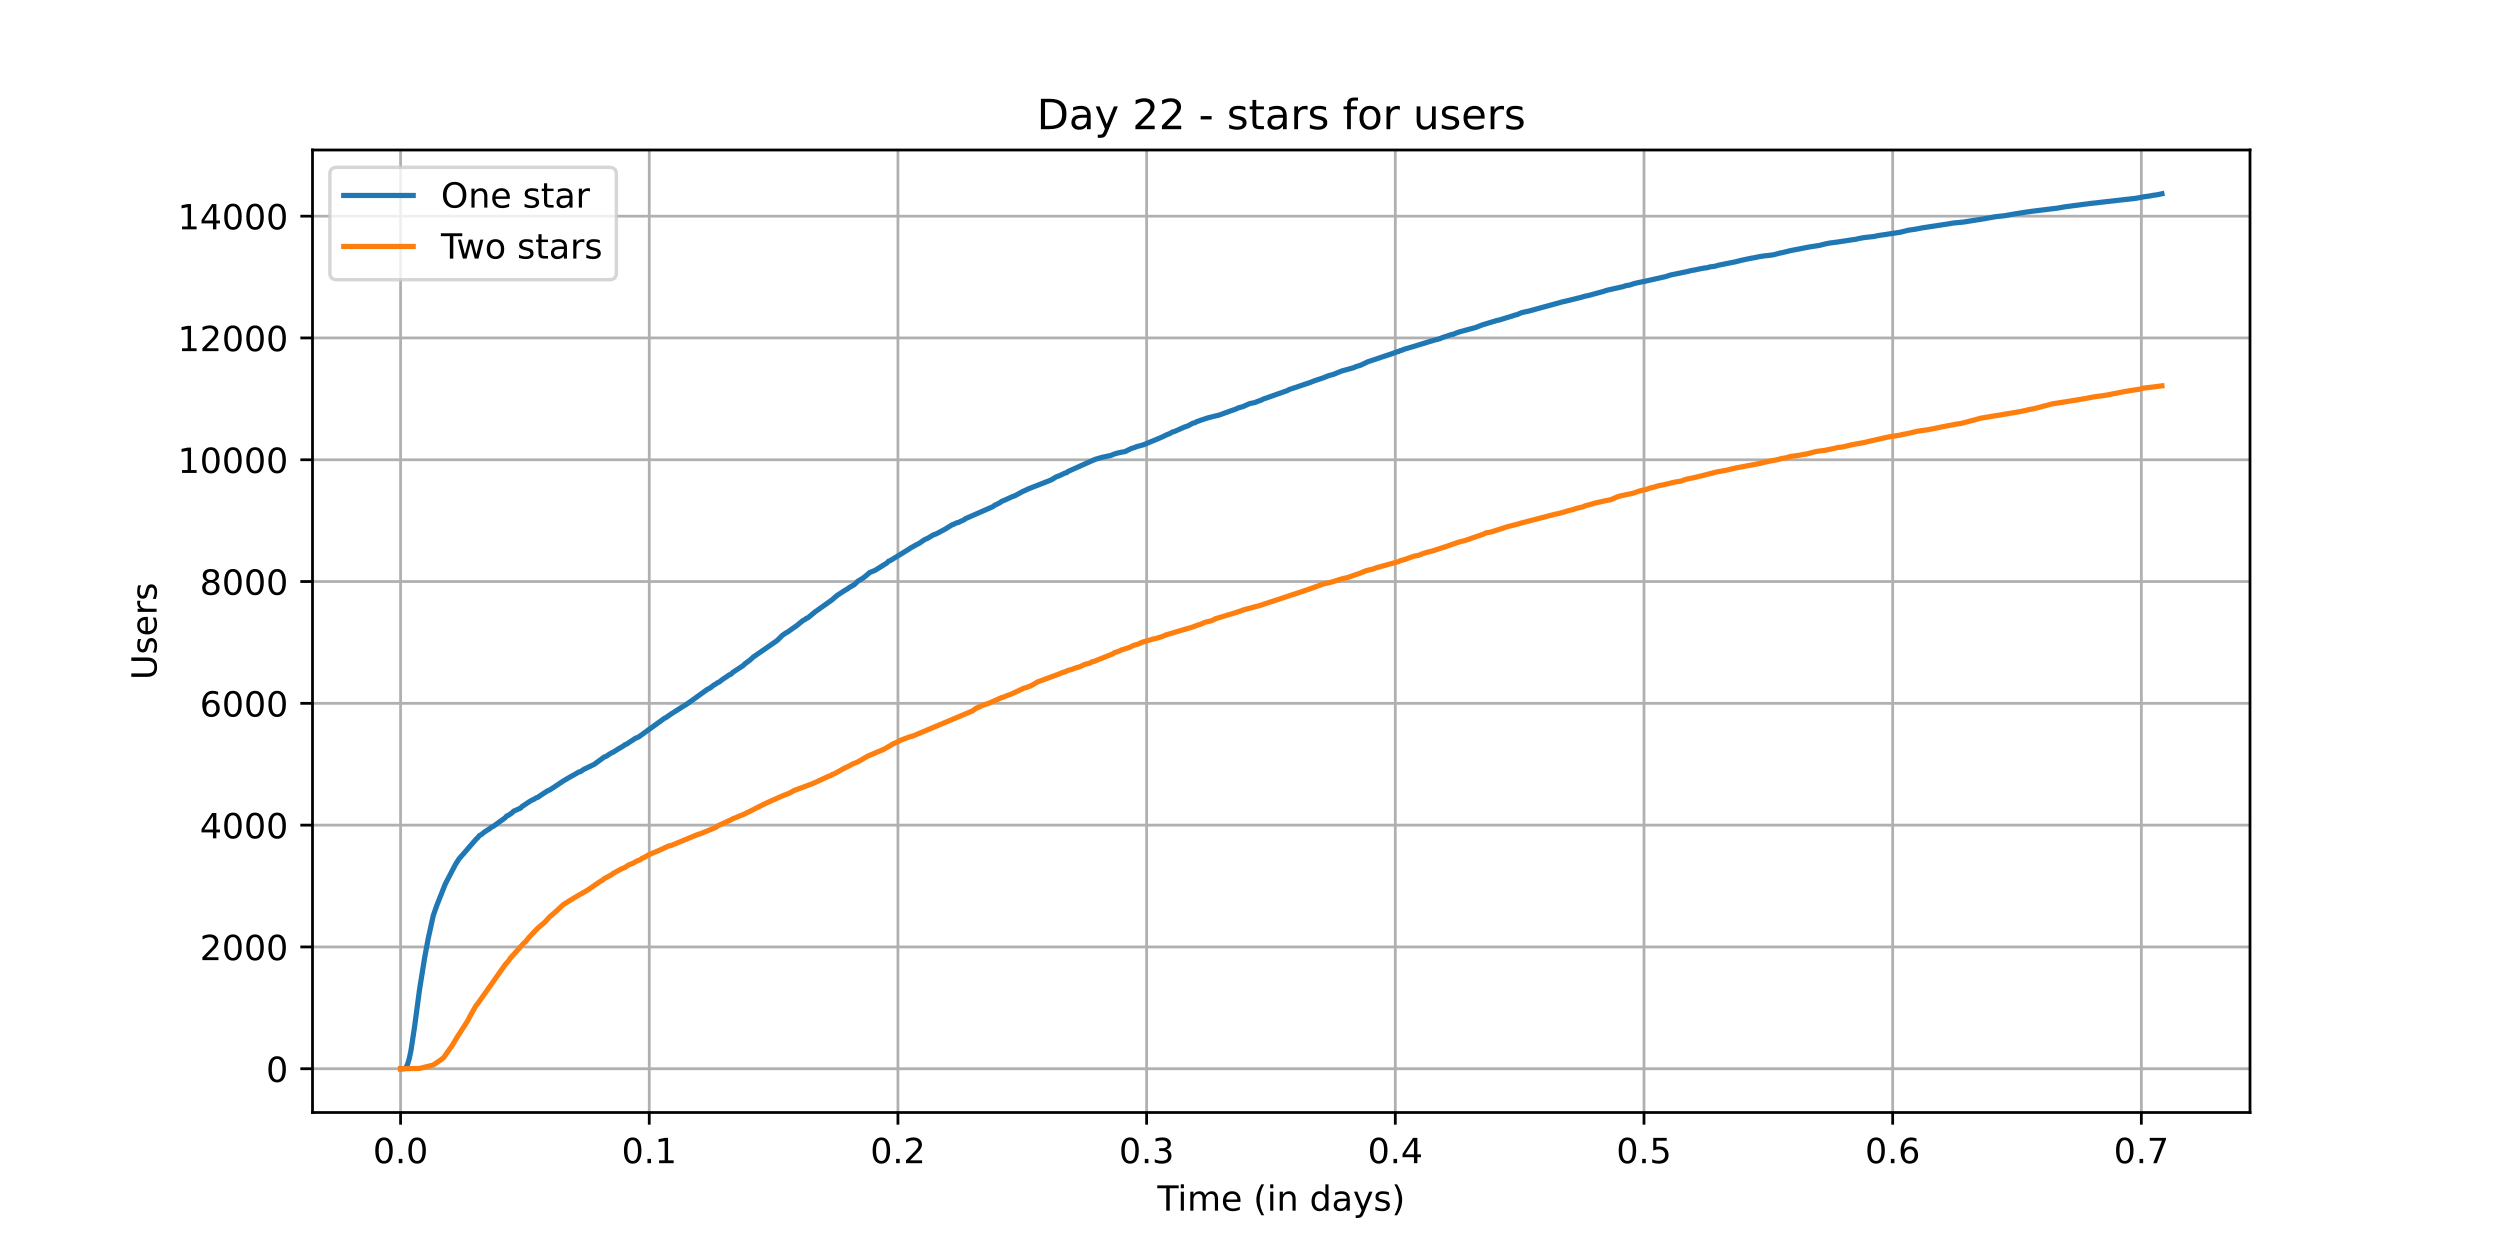 <?xml version="1.0" encoding="utf-8" standalone="no"?>
<!DOCTYPE svg PUBLIC "-//W3C//DTD SVG 1.1//EN"
  "http://www.w3.org/Graphics/SVG/1.1/DTD/svg11.dtd">
<!-- Created with matplotlib (https://matplotlib.org/) -->
<svg height="360pt" version="1.1" viewBox="0 0 720 360" width="720pt" xmlns="http://www.w3.org/2000/svg" xmlns:xlink="http://www.w3.org/1999/xlink">
 <defs>
  <style type="text/css">*{stroke-linecap:butt;stroke-linejoin:round;}</style>
 </defs>
 <g id="figure_1">
  <g id="patch_1">
   <path d="M 0 360 
L 720 360 
L 720 0 
L 0 0 
z
" style="fill:#ffffff;"/>
  </g>
  <g id="axes_1">
   <g id="patch_2">
    <path d="M 90 320.4 
L 648 320.4 
L 648 43.2 
L 90 43.2 
z
" style="fill:#ffffff;"/>
   </g>
   <g id="matplotlib.axis_1">
    <g id="xtick_1">
     <g id="line2d_1">
      <path clip-path="url(#p085ab1be63)" d="M 115.364 320.4 
L 115.364 43.2 
" style="fill:none;stroke:#b0b0b0;stroke-linecap:square;stroke-width:0.8;"/>
     </g>
     <g id="line2d_2">
      <defs>
       <path d="M 0 0 
L 0 3.5 
" id="m640d6ec152" style="stroke:#000000;stroke-width:0.8;"/>
      </defs>
      <g>
       <use style="stroke:#000000;stroke-width:0.8;" x="115.364" xlink:href="#m640d6ec152" y="320.4"/>
      </g>
     </g>
     <g id="text_1">
      <!-- 0.0 -->
      <g transform="translate(107.412 334.998)scale(0.1 -0.1)">
       <defs>
        <path d="M 31.781 66.406 
Q 24.172 66.406 20.328 58.906 
Q 16.5 51.422 16.5 36.375 
Q 16.5 21.391 20.328 13.891 
Q 24.172 6.391 31.781 6.391 
Q 39.453 6.391 43.281 13.891 
Q 47.125 21.391 47.125 36.375 
Q 47.125 51.422 43.281 58.906 
Q 39.453 66.406 31.781 66.406 
z
M 31.781 74.219 
Q 44.047 74.219 50.516 64.516 
Q 56.984 54.828 56.984 36.375 
Q 56.984 17.969 50.516 8.266 
Q 44.047 -1.422 31.781 -1.422 
Q 19.531 -1.422 13.062 8.266 
Q 6.594 17.969 6.594 36.375 
Q 6.594 54.828 13.062 64.516 
Q 19.531 74.219 31.781 74.219 
z
" id="DejaVuSans-48"/>
        <path d="M 10.688 12.406 
L 21 12.406 
L 21 0 
L 10.688 0 
z
" id="DejaVuSans-46"/>
       </defs>
       <use xlink:href="#DejaVuSans-48"/>
       <use x="63.623" xlink:href="#DejaVuSans-46"/>
       <use x="95.41" xlink:href="#DejaVuSans-48"/>
      </g>
     </g>
    </g>
    <g id="xtick_2">
     <g id="line2d_3">
      <path clip-path="url(#p085ab1be63)" d="M 186.984 320.4 
L 186.984 43.2 
" style="fill:none;stroke:#b0b0b0;stroke-linecap:square;stroke-width:0.8;"/>
     </g>
     <g id="line2d_4">
      <g>
       <use style="stroke:#000000;stroke-width:0.8;" x="186.984" xlink:href="#m640d6ec152" y="320.4"/>
      </g>
     </g>
     <g id="text_2">
      <!-- 0.1 -->
      <g transform="translate(179.033 334.998)scale(0.1 -0.1)">
       <defs>
        <path d="M 12.406 8.297 
L 28.516 8.297 
L 28.516 63.922 
L 10.984 60.406 
L 10.984 69.391 
L 28.422 72.906 
L 38.281 72.906 
L 38.281 8.297 
L 54.391 8.297 
L 54.391 0 
L 12.406 0 
z
" id="DejaVuSans-49"/>
       </defs>
       <use xlink:href="#DejaVuSans-48"/>
       <use x="63.623" xlink:href="#DejaVuSans-46"/>
       <use x="95.41" xlink:href="#DejaVuSans-49"/>
      </g>
     </g>
    </g>
    <g id="xtick_3">
     <g id="line2d_5">
      <path clip-path="url(#p085ab1be63)" d="M 258.605 320.4 
L 258.605 43.2 
" style="fill:none;stroke:#b0b0b0;stroke-linecap:square;stroke-width:0.8;"/>
     </g>
     <g id="line2d_6">
      <g>
       <use style="stroke:#000000;stroke-width:0.8;" x="258.605" xlink:href="#m640d6ec152" y="320.4"/>
      </g>
     </g>
     <g id="text_3">
      <!-- 0.2 -->
      <g transform="translate(250.654 334.998)scale(0.1 -0.1)">
       <defs>
        <path d="M 19.188 8.297 
L 53.609 8.297 
L 53.609 0 
L 7.328 0 
L 7.328 8.297 
Q 12.938 14.109 22.625 23.891 
Q 32.328 33.688 34.812 36.531 
Q 39.547 41.844 41.422 45.531 
Q 43.312 49.219 43.312 52.781 
Q 43.312 58.594 39.234 62.25 
Q 35.156 65.922 28.609 65.922 
Q 23.969 65.922 18.812 64.312 
Q 13.672 62.703 7.812 59.422 
L 7.812 69.391 
Q 13.766 71.781 18.938 73 
Q 24.125 74.219 28.422 74.219 
Q 39.75 74.219 46.484 68.547 
Q 53.219 62.891 53.219 53.422 
Q 53.219 48.922 51.531 44.891 
Q 49.859 40.875 45.406 35.406 
Q 44.188 33.984 37.641 27.219 
Q 31.109 20.453 19.188 8.297 
z
" id="DejaVuSans-50"/>
       </defs>
       <use xlink:href="#DejaVuSans-48"/>
       <use x="63.623" xlink:href="#DejaVuSans-46"/>
       <use x="95.41" xlink:href="#DejaVuSans-50"/>
      </g>
     </g>
    </g>
    <g id="xtick_4">
     <g id="line2d_7">
      <path clip-path="url(#p085ab1be63)" d="M 330.226 320.4 
L 330.226 43.2 
" style="fill:none;stroke:#b0b0b0;stroke-linecap:square;stroke-width:0.8;"/>
     </g>
     <g id="line2d_8">
      <g>
       <use style="stroke:#000000;stroke-width:0.8;" x="330.226" xlink:href="#m640d6ec152" y="320.4"/>
      </g>
     </g>
     <g id="text_4">
      <!-- 0.3 -->
      <g transform="translate(322.275 334.998)scale(0.1 -0.1)">
       <defs>
        <path d="M 40.578 39.312 
Q 47.656 37.797 51.625 33 
Q 55.609 28.219 55.609 21.188 
Q 55.609 10.406 48.188 4.484 
Q 40.766 -1.422 27.094 -1.422 
Q 22.516 -1.422 17.656 -0.516 
Q 12.797 0.391 7.625 2.203 
L 7.625 11.719 
Q 11.719 9.328 16.594 8.109 
Q 21.484 6.891 26.812 6.891 
Q 36.078 6.891 40.938 10.547 
Q 45.797 14.203 45.797 21.188 
Q 45.797 27.641 41.281 31.266 
Q 36.766 34.906 28.719 34.906 
L 20.219 34.906 
L 20.219 43.016 
L 29.109 43.016 
Q 36.375 43.016 40.234 45.922 
Q 44.094 48.828 44.094 54.297 
Q 44.094 59.906 40.109 62.906 
Q 36.141 65.922 28.719 65.922 
Q 24.656 65.922 20.016 65.031 
Q 15.375 64.156 9.812 62.312 
L 9.812 71.094 
Q 15.438 72.656 20.344 73.438 
Q 25.25 74.219 29.594 74.219 
Q 40.828 74.219 47.359 69.109 
Q 53.906 64.016 53.906 55.328 
Q 53.906 49.266 50.438 45.094 
Q 46.969 40.922 40.578 39.312 
z
" id="DejaVuSans-51"/>
       </defs>
       <use xlink:href="#DejaVuSans-48"/>
       <use x="63.623" xlink:href="#DejaVuSans-46"/>
       <use x="95.41" xlink:href="#DejaVuSans-51"/>
      </g>
     </g>
    </g>
    <g id="xtick_5">
     <g id="line2d_9">
      <path clip-path="url(#p085ab1be63)" d="M 401.847 320.4 
L 401.847 43.2 
" style="fill:none;stroke:#b0b0b0;stroke-linecap:square;stroke-width:0.8;"/>
     </g>
     <g id="line2d_10">
      <g>
       <use style="stroke:#000000;stroke-width:0.8;" x="401.847" xlink:href="#m640d6ec152" y="320.4"/>
      </g>
     </g>
     <g id="text_5">
      <!-- 0.4 -->
      <g transform="translate(393.895 334.998)scale(0.1 -0.1)">
       <defs>
        <path d="M 37.797 64.312 
L 12.891 25.391 
L 37.797 25.391 
z
M 35.203 72.906 
L 47.609 72.906 
L 47.609 25.391 
L 58.016 25.391 
L 58.016 17.188 
L 47.609 17.188 
L 47.609 0 
L 37.797 0 
L 37.797 17.188 
L 4.891 17.188 
L 4.891 26.703 
z
" id="DejaVuSans-52"/>
       </defs>
       <use xlink:href="#DejaVuSans-48"/>
       <use x="63.623" xlink:href="#DejaVuSans-46"/>
       <use x="95.41" xlink:href="#DejaVuSans-52"/>
      </g>
     </g>
    </g>
    <g id="xtick_6">
     <g id="line2d_11">
      <path clip-path="url(#p085ab1be63)" d="M 473.468 320.4 
L 473.468 43.2 
" style="fill:none;stroke:#b0b0b0;stroke-linecap:square;stroke-width:0.8;"/>
     </g>
     <g id="line2d_12">
      <g>
       <use style="stroke:#000000;stroke-width:0.8;" x="473.468" xlink:href="#m640d6ec152" y="320.4"/>
      </g>
     </g>
     <g id="text_6">
      <!-- 0.5 -->
      <g transform="translate(465.516 334.998)scale(0.1 -0.1)">
       <defs>
        <path d="M 10.797 72.906 
L 49.516 72.906 
L 49.516 64.594 
L 19.828 64.594 
L 19.828 46.734 
Q 21.969 47.469 24.109 47.828 
Q 26.266 48.188 28.422 48.188 
Q 40.625 48.188 47.75 41.5 
Q 54.891 34.812 54.891 23.391 
Q 54.891 11.625 47.562 5.094 
Q 40.234 -1.422 26.906 -1.422 
Q 22.312 -1.422 17.547 -0.641 
Q 12.797 0.141 7.719 1.703 
L 7.719 11.625 
Q 12.109 9.234 16.797 8.062 
Q 21.484 6.891 26.703 6.891 
Q 35.156 6.891 40.078 11.328 
Q 45.016 15.766 45.016 23.391 
Q 45.016 31 40.078 35.438 
Q 35.156 39.891 26.703 39.891 
Q 22.75 39.891 18.812 39.016 
Q 14.891 38.141 10.797 36.281 
z
" id="DejaVuSans-53"/>
       </defs>
       <use xlink:href="#DejaVuSans-48"/>
       <use x="63.623" xlink:href="#DejaVuSans-46"/>
       <use x="95.41" xlink:href="#DejaVuSans-53"/>
      </g>
     </g>
    </g>
    <g id="xtick_7">
     <g id="line2d_13">
      <path clip-path="url(#p085ab1be63)" d="M 545.089 320.4 
L 545.089 43.2 
" style="fill:none;stroke:#b0b0b0;stroke-linecap:square;stroke-width:0.8;"/>
     </g>
     <g id="line2d_14">
      <g>
       <use style="stroke:#000000;stroke-width:0.8;" x="545.089" xlink:href="#m640d6ec152" y="320.4"/>
      </g>
     </g>
     <g id="text_7">
      <!-- 0.6 -->
      <g transform="translate(537.137 334.998)scale(0.1 -0.1)">
       <defs>
        <path d="M 33.016 40.375 
Q 26.375 40.375 22.484 35.828 
Q 18.609 31.297 18.609 23.391 
Q 18.609 15.531 22.484 10.953 
Q 26.375 6.391 33.016 6.391 
Q 39.656 6.391 43.531 10.953 
Q 47.406 15.531 47.406 23.391 
Q 47.406 31.297 43.531 35.828 
Q 39.656 40.375 33.016 40.375 
z
M 52.594 71.297 
L 52.594 62.312 
Q 48.875 64.062 45.094 64.984 
Q 41.312 65.922 37.594 65.922 
Q 27.828 65.922 22.672 59.328 
Q 17.531 52.734 16.797 39.406 
Q 19.672 43.656 24.016 45.922 
Q 28.375 48.188 33.594 48.188 
Q 44.578 48.188 50.953 41.516 
Q 57.328 34.859 57.328 23.391 
Q 57.328 12.156 50.688 5.359 
Q 44.047 -1.422 33.016 -1.422 
Q 20.359 -1.422 13.672 8.266 
Q 6.984 17.969 6.984 36.375 
Q 6.984 53.656 15.188 63.938 
Q 23.391 74.219 37.203 74.219 
Q 40.922 74.219 44.703 73.484 
Q 48.484 72.75 52.594 71.297 
z
" id="DejaVuSans-54"/>
       </defs>
       <use xlink:href="#DejaVuSans-48"/>
       <use x="63.623" xlink:href="#DejaVuSans-46"/>
       <use x="95.41" xlink:href="#DejaVuSans-54"/>
      </g>
     </g>
    </g>
    <g id="xtick_8">
     <g id="line2d_15">
      <path clip-path="url(#p085ab1be63)" d="M 616.709 320.4 
L 616.709 43.2 
" style="fill:none;stroke:#b0b0b0;stroke-linecap:square;stroke-width:0.8;"/>
     </g>
     <g id="line2d_16">
      <g>
       <use style="stroke:#000000;stroke-width:0.8;" x="616.709" xlink:href="#m640d6ec152" y="320.4"/>
      </g>
     </g>
     <g id="text_8">
      <!-- 0.7 -->
      <g transform="translate(608.758 334.998)scale(0.1 -0.1)">
       <defs>
        <path d="M 8.203 72.906 
L 55.078 72.906 
L 55.078 68.703 
L 28.609 0 
L 18.312 0 
L 43.219 64.594 
L 8.203 64.594 
z
" id="DejaVuSans-55"/>
       </defs>
       <use xlink:href="#DejaVuSans-48"/>
       <use x="63.623" xlink:href="#DejaVuSans-46"/>
       <use x="95.41" xlink:href="#DejaVuSans-55"/>
      </g>
     </g>
    </g>
    <g id="text_9">
     <!-- Time (in days) -->
     <g transform="translate(333.327 348.677)scale(0.1 -0.1)">
      <defs>
       <path d="M -0.297 72.906 
L 61.375 72.906 
L 61.375 64.594 
L 35.5 64.594 
L 35.5 0 
L 25.594 0 
L 25.594 64.594 
L -0.297 64.594 
z
" id="DejaVuSans-84"/>
       <path d="M 9.422 54.688 
L 18.406 54.688 
L 18.406 0 
L 9.422 0 
z
M 9.422 75.984 
L 18.406 75.984 
L 18.406 64.594 
L 9.422 64.594 
z
" id="DejaVuSans-105"/>
       <path d="M 52 44.188 
Q 55.375 50.25 60.062 53.125 
Q 64.75 56 71.094 56 
Q 79.641 56 84.281 50.016 
Q 88.922 44.047 88.922 33.016 
L 88.922 0 
L 79.891 0 
L 79.891 32.719 
Q 79.891 40.578 77.094 44.375 
Q 74.312 48.188 68.609 48.188 
Q 61.625 48.188 57.562 43.547 
Q 53.516 38.922 53.516 30.906 
L 53.516 0 
L 44.484 0 
L 44.484 32.719 
Q 44.484 40.625 41.703 44.406 
Q 38.922 48.188 33.109 48.188 
Q 26.219 48.188 22.156 43.531 
Q 18.109 38.875 18.109 30.906 
L 18.109 0 
L 9.078 0 
L 9.078 54.688 
L 18.109 54.688 
L 18.109 46.188 
Q 21.188 51.219 25.484 53.609 
Q 29.781 56 35.688 56 
Q 41.656 56 45.828 52.969 
Q 50 49.953 52 44.188 
z
" id="DejaVuSans-109"/>
       <path d="M 56.203 29.594 
L 56.203 25.203 
L 14.891 25.203 
Q 15.484 15.922 20.484 11.062 
Q 25.484 6.203 34.422 6.203 
Q 39.594 6.203 44.453 7.469 
Q 49.312 8.734 54.109 11.281 
L 54.109 2.781 
Q 49.266 0.734 44.188 -0.344 
Q 39.109 -1.422 33.891 -1.422 
Q 20.797 -1.422 13.156 6.188 
Q 5.516 13.812 5.516 26.812 
Q 5.516 40.234 12.766 48.109 
Q 20.016 56 32.328 56 
Q 43.359 56 49.781 48.891 
Q 56.203 41.797 56.203 29.594 
z
M 47.219 32.234 
Q 47.125 39.594 43.094 43.984 
Q 39.062 48.391 32.422 48.391 
Q 24.906 48.391 20.391 44.141 
Q 15.875 39.891 15.188 32.172 
z
" id="DejaVuSans-101"/>
       <path id="DejaVuSans-32"/>
       <path d="M 31 75.875 
Q 24.469 64.656 21.281 53.656 
Q 18.109 42.672 18.109 31.391 
Q 18.109 20.125 21.312 9.062 
Q 24.516 -2 31 -13.188 
L 23.188 -13.188 
Q 15.875 -1.703 12.234 9.375 
Q 8.594 20.453 8.594 31.391 
Q 8.594 42.281 12.203 53.312 
Q 15.828 64.359 23.188 75.875 
z
" id="DejaVuSans-40"/>
       <path d="M 54.891 33.016 
L 54.891 0 
L 45.906 0 
L 45.906 32.719 
Q 45.906 40.484 42.875 44.328 
Q 39.844 48.188 33.797 48.188 
Q 26.516 48.188 22.312 43.547 
Q 18.109 38.922 18.109 30.906 
L 18.109 0 
L 9.078 0 
L 9.078 54.688 
L 18.109 54.688 
L 18.109 46.188 
Q 21.344 51.125 25.703 53.562 
Q 30.078 56 35.797 56 
Q 45.219 56 50.047 50.172 
Q 54.891 44.344 54.891 33.016 
z
" id="DejaVuSans-110"/>
       <path d="M 45.406 46.391 
L 45.406 75.984 
L 54.391 75.984 
L 54.391 0 
L 45.406 0 
L 45.406 8.203 
Q 42.578 3.328 38.25 0.953 
Q 33.938 -1.422 27.875 -1.422 
Q 17.969 -1.422 11.734 6.484 
Q 5.516 14.406 5.516 27.297 
Q 5.516 40.188 11.734 48.094 
Q 17.969 56 27.875 56 
Q 33.938 56 38.25 53.625 
Q 42.578 51.266 45.406 46.391 
z
M 14.797 27.297 
Q 14.797 17.391 18.875 11.75 
Q 22.953 6.109 30.078 6.109 
Q 37.203 6.109 41.297 11.75 
Q 45.406 17.391 45.406 27.297 
Q 45.406 37.203 41.297 42.844 
Q 37.203 48.484 30.078 48.484 
Q 22.953 48.484 18.875 42.844 
Q 14.797 37.203 14.797 27.297 
z
" id="DejaVuSans-100"/>
       <path d="M 34.281 27.484 
Q 23.391 27.484 19.188 25 
Q 14.984 22.516 14.984 16.5 
Q 14.984 11.719 18.141 8.906 
Q 21.297 6.109 26.703 6.109 
Q 34.188 6.109 38.703 11.406 
Q 43.219 16.703 43.219 25.484 
L 43.219 27.484 
z
M 52.203 31.203 
L 52.203 0 
L 43.219 0 
L 43.219 8.297 
Q 40.141 3.328 35.547 0.953 
Q 30.953 -1.422 24.312 -1.422 
Q 15.922 -1.422 10.953 3.297 
Q 6 8.016 6 15.922 
Q 6 25.141 12.172 29.828 
Q 18.359 34.516 30.609 34.516 
L 43.219 34.516 
L 43.219 35.406 
Q 43.219 41.609 39.141 45 
Q 35.062 48.391 27.688 48.391 
Q 23 48.391 18.547 47.266 
Q 14.109 46.141 10.016 43.891 
L 10.016 52.203 
Q 14.938 54.109 19.578 55.047 
Q 24.219 56 28.609 56 
Q 40.484 56 46.344 49.844 
Q 52.203 43.703 52.203 31.203 
z
" id="DejaVuSans-97"/>
       <path d="M 32.172 -5.078 
Q 28.375 -14.844 24.75 -17.812 
Q 21.141 -20.797 15.094 -20.797 
L 7.906 -20.797 
L 7.906 -13.281 
L 13.188 -13.281 
Q 16.891 -13.281 18.938 -11.516 
Q 21 -9.766 23.484 -3.219 
L 25.094 0.875 
L 2.984 54.688 
L 12.5 54.688 
L 29.594 11.922 
L 46.688 54.688 
L 56.203 54.688 
z
" id="DejaVuSans-121"/>
       <path d="M 44.281 53.078 
L 44.281 44.578 
Q 40.484 46.531 36.375 47.5 
Q 32.281 48.484 27.875 48.484 
Q 21.188 48.484 17.844 46.438 
Q 14.5 44.391 14.5 40.281 
Q 14.5 37.156 16.891 35.375 
Q 19.281 33.594 26.516 31.984 
L 29.594 31.297 
Q 39.156 29.25 43.188 25.516 
Q 47.219 21.781 47.219 15.094 
Q 47.219 7.469 41.188 3.016 
Q 35.156 -1.422 24.609 -1.422 
Q 20.219 -1.422 15.453 -0.562 
Q 10.688 0.297 5.422 2 
L 5.422 11.281 
Q 10.406 8.688 15.234 7.391 
Q 20.062 6.109 24.812 6.109 
Q 31.156 6.109 34.562 8.281 
Q 37.984 10.453 37.984 14.406 
Q 37.984 18.062 35.516 20.016 
Q 33.062 21.969 24.703 23.781 
L 21.578 24.516 
Q 13.234 26.266 9.516 29.906 
Q 5.812 33.547 5.812 39.891 
Q 5.812 47.609 11.281 51.797 
Q 16.75 56 26.812 56 
Q 31.781 56 36.172 55.266 
Q 40.578 54.547 44.281 53.078 
z
" id="DejaVuSans-115"/>
       <path d="M 8.016 75.875 
L 15.828 75.875 
Q 23.141 64.359 26.781 53.312 
Q 30.422 42.281 30.422 31.391 
Q 30.422 20.453 26.781 9.375 
Q 23.141 -1.703 15.828 -13.188 
L 8.016 -13.188 
Q 14.5 -2 17.703 9.062 
Q 20.906 20.125 20.906 31.391 
Q 20.906 42.672 17.703 53.656 
Q 14.5 64.656 8.016 75.875 
z
" id="DejaVuSans-41"/>
      </defs>
      <use xlink:href="#DejaVuSans-84"/>
      <use x="57.959" xlink:href="#DejaVuSans-105"/>
      <use x="85.742" xlink:href="#DejaVuSans-109"/>
      <use x="183.154" xlink:href="#DejaVuSans-101"/>
      <use x="244.678" xlink:href="#DejaVuSans-32"/>
      <use x="276.465" xlink:href="#DejaVuSans-40"/>
      <use x="315.479" xlink:href="#DejaVuSans-105"/>
      <use x="343.262" xlink:href="#DejaVuSans-110"/>
      <use x="406.641" xlink:href="#DejaVuSans-32"/>
      <use x="438.428" xlink:href="#DejaVuSans-100"/>
      <use x="501.904" xlink:href="#DejaVuSans-97"/>
      <use x="563.184" xlink:href="#DejaVuSans-121"/>
      <use x="622.363" xlink:href="#DejaVuSans-115"/>
      <use x="674.463" xlink:href="#DejaVuSans-41"/>
     </g>
    </g>
   </g>
   <g id="matplotlib.axis_2">
    <g id="ytick_1">
     <g id="line2d_17">
      <path clip-path="url(#p085ab1be63)" d="M 90 307.8 
L 648 307.8 
" style="fill:none;stroke:#b0b0b0;stroke-linecap:square;stroke-width:0.8;"/>
     </g>
     <g id="line2d_18">
      <defs>
       <path d="M 0 0 
L -3.5 0 
" id="m7d05347838" style="stroke:#000000;stroke-width:0.8;"/>
      </defs>
      <g>
       <use style="stroke:#000000;stroke-width:0.8;" x="90" xlink:href="#m7d05347838" y="307.8"/>
      </g>
     </g>
     <g id="text_10">
      <!-- 0 -->
      <g transform="translate(76.638 311.599)scale(0.1 -0.1)">
       <use xlink:href="#DejaVuSans-48"/>
      </g>
     </g>
    </g>
    <g id="ytick_2">
     <g id="line2d_19">
      <path clip-path="url(#p085ab1be63)" d="M 90 272.722 
L 648 272.722 
" style="fill:none;stroke:#b0b0b0;stroke-linecap:square;stroke-width:0.8;"/>
     </g>
     <g id="line2d_20">
      <g>
       <use style="stroke:#000000;stroke-width:0.8;" x="90" xlink:href="#m7d05347838" y="272.722"/>
      </g>
     </g>
     <g id="text_11">
      <!-- 2000 -->
      <g transform="translate(57.55 276.521)scale(0.1 -0.1)">
       <use xlink:href="#DejaVuSans-50"/>
       <use x="63.623" xlink:href="#DejaVuSans-48"/>
       <use x="127.246" xlink:href="#DejaVuSans-48"/>
       <use x="190.869" xlink:href="#DejaVuSans-48"/>
      </g>
     </g>
    </g>
    <g id="ytick_3">
     <g id="line2d_21">
      <path clip-path="url(#p085ab1be63)" d="M 90 237.644 
L 648 237.644 
" style="fill:none;stroke:#b0b0b0;stroke-linecap:square;stroke-width:0.8;"/>
     </g>
     <g id="line2d_22">
      <g>
       <use style="stroke:#000000;stroke-width:0.8;" x="90" xlink:href="#m7d05347838" y="237.644"/>
      </g>
     </g>
     <g id="text_12">
      <!-- 4000 -->
      <g transform="translate(57.55 241.443)scale(0.1 -0.1)">
       <use xlink:href="#DejaVuSans-52"/>
       <use x="63.623" xlink:href="#DejaVuSans-48"/>
       <use x="127.246" xlink:href="#DejaVuSans-48"/>
       <use x="190.869" xlink:href="#DejaVuSans-48"/>
      </g>
     </g>
    </g>
    <g id="ytick_4">
     <g id="line2d_23">
      <path clip-path="url(#p085ab1be63)" d="M 90 202.566 
L 648 202.566 
" style="fill:none;stroke:#b0b0b0;stroke-linecap:square;stroke-width:0.8;"/>
     </g>
     <g id="line2d_24">
      <g>
       <use style="stroke:#000000;stroke-width:0.8;" x="90" xlink:href="#m7d05347838" y="202.566"/>
      </g>
     </g>
     <g id="text_13">
      <!-- 6000 -->
      <g transform="translate(57.55 206.365)scale(0.1 -0.1)">
       <use xlink:href="#DejaVuSans-54"/>
       <use x="63.623" xlink:href="#DejaVuSans-48"/>
       <use x="127.246" xlink:href="#DejaVuSans-48"/>
       <use x="190.869" xlink:href="#DejaVuSans-48"/>
      </g>
     </g>
    </g>
    <g id="ytick_5">
     <g id="line2d_25">
      <path clip-path="url(#p085ab1be63)" d="M 90 167.488 
L 648 167.488 
" style="fill:none;stroke:#b0b0b0;stroke-linecap:square;stroke-width:0.8;"/>
     </g>
     <g id="line2d_26">
      <g>
       <use style="stroke:#000000;stroke-width:0.8;" x="90" xlink:href="#m7d05347838" y="167.488"/>
      </g>
     </g>
     <g id="text_14">
      <!-- 8000 -->
      <g transform="translate(57.55 171.287)scale(0.1 -0.1)">
       <defs>
        <path d="M 31.781 34.625 
Q 24.75 34.625 20.719 30.859 
Q 16.703 27.094 16.703 20.516 
Q 16.703 13.922 20.719 10.156 
Q 24.75 6.391 31.781 6.391 
Q 38.812 6.391 42.859 10.172 
Q 46.922 13.969 46.922 20.516 
Q 46.922 27.094 42.891 30.859 
Q 38.875 34.625 31.781 34.625 
z
M 21.922 38.812 
Q 15.578 40.375 12.031 44.719 
Q 8.5 49.078 8.5 55.328 
Q 8.5 64.062 14.719 69.141 
Q 20.953 74.219 31.781 74.219 
Q 42.672 74.219 48.875 69.141 
Q 55.078 64.062 55.078 55.328 
Q 55.078 49.078 51.531 44.719 
Q 48 40.375 41.703 38.812 
Q 48.828 37.156 52.797 32.312 
Q 56.781 27.484 56.781 20.516 
Q 56.781 9.906 50.312 4.234 
Q 43.844 -1.422 31.781 -1.422 
Q 19.734 -1.422 13.25 4.234 
Q 6.781 9.906 6.781 20.516 
Q 6.781 27.484 10.781 32.312 
Q 14.797 37.156 21.922 38.812 
z
M 18.312 54.391 
Q 18.312 48.734 21.844 45.562 
Q 25.391 42.391 31.781 42.391 
Q 38.141 42.391 41.719 45.562 
Q 45.312 48.734 45.312 54.391 
Q 45.312 60.062 41.719 63.234 
Q 38.141 66.406 31.781 66.406 
Q 25.391 66.406 21.844 63.234 
Q 18.312 60.062 18.312 54.391 
z
" id="DejaVuSans-56"/>
       </defs>
       <use xlink:href="#DejaVuSans-56"/>
       <use x="63.623" xlink:href="#DejaVuSans-48"/>
       <use x="127.246" xlink:href="#DejaVuSans-48"/>
       <use x="190.869" xlink:href="#DejaVuSans-48"/>
      </g>
     </g>
    </g>
    <g id="ytick_6">
     <g id="line2d_27">
      <path clip-path="url(#p085ab1be63)" d="M 90 132.41 
L 648 132.41 
" style="fill:none;stroke:#b0b0b0;stroke-linecap:square;stroke-width:0.8;"/>
     </g>
     <g id="line2d_28">
      <g>
       <use style="stroke:#000000;stroke-width:0.8;" x="90" xlink:href="#m7d05347838" y="132.41"/>
      </g>
     </g>
     <g id="text_15">
      <!-- 10000 -->
      <g transform="translate(51.188 136.209)scale(0.1 -0.1)">
       <use xlink:href="#DejaVuSans-49"/>
       <use x="63.623" xlink:href="#DejaVuSans-48"/>
       <use x="127.246" xlink:href="#DejaVuSans-48"/>
       <use x="190.869" xlink:href="#DejaVuSans-48"/>
       <use x="254.492" xlink:href="#DejaVuSans-48"/>
      </g>
     </g>
    </g>
    <g id="ytick_7">
     <g id="line2d_29">
      <path clip-path="url(#p085ab1be63)" d="M 90 97.332 
L 648 97.332 
" style="fill:none;stroke:#b0b0b0;stroke-linecap:square;stroke-width:0.8;"/>
     </g>
     <g id="line2d_30">
      <g>
       <use style="stroke:#000000;stroke-width:0.8;" x="90" xlink:href="#m7d05347838" y="97.332"/>
      </g>
     </g>
     <g id="text_16">
      <!-- 12000 -->
      <g transform="translate(51.188 101.132)scale(0.1 -0.1)">
       <use xlink:href="#DejaVuSans-49"/>
       <use x="63.623" xlink:href="#DejaVuSans-50"/>
       <use x="127.246" xlink:href="#DejaVuSans-48"/>
       <use x="190.869" xlink:href="#DejaVuSans-48"/>
       <use x="254.492" xlink:href="#DejaVuSans-48"/>
      </g>
     </g>
    </g>
    <g id="ytick_8">
     <g id="line2d_31">
      <path clip-path="url(#p085ab1be63)" d="M 90 62.254 
L 648 62.254 
" style="fill:none;stroke:#b0b0b0;stroke-linecap:square;stroke-width:0.8;"/>
     </g>
     <g id="line2d_32">
      <g>
       <use style="stroke:#000000;stroke-width:0.8;" x="90" xlink:href="#m7d05347838" y="62.254"/>
      </g>
     </g>
     <g id="text_17">
      <!-- 14000 -->
      <g transform="translate(51.188 66.054)scale(0.1 -0.1)">
       <use xlink:href="#DejaVuSans-49"/>
       <use x="63.623" xlink:href="#DejaVuSans-52"/>
       <use x="127.246" xlink:href="#DejaVuSans-48"/>
       <use x="190.869" xlink:href="#DejaVuSans-48"/>
       <use x="254.492" xlink:href="#DejaVuSans-48"/>
      </g>
     </g>
    </g>
    <g id="text_18">
     <!-- Users -->
     <g transform="translate(45.108 195.801)rotate(-90)scale(0.1 -0.1)">
      <defs>
       <path d="M 8.688 72.906 
L 18.609 72.906 
L 18.609 28.609 
Q 18.609 16.891 22.844 11.734 
Q 27.094 6.594 36.625 6.594 
Q 46.094 6.594 50.344 11.734 
Q 54.594 16.891 54.594 28.609 
L 54.594 72.906 
L 64.5 72.906 
L 64.5 27.391 
Q 64.5 13.141 57.438 5.859 
Q 50.391 -1.422 36.625 -1.422 
Q 22.797 -1.422 15.734 5.859 
Q 8.688 13.141 8.688 27.391 
z
" id="DejaVuSans-85"/>
       <path d="M 41.109 46.297 
Q 39.594 47.172 37.812 47.578 
Q 36.031 48 33.891 48 
Q 26.266 48 22.188 43.047 
Q 18.109 38.094 18.109 28.812 
L 18.109 0 
L 9.078 0 
L 9.078 54.688 
L 18.109 54.688 
L 18.109 46.188 
Q 20.953 51.172 25.484 53.578 
Q 30.031 56 36.531 56 
Q 37.453 56 38.578 55.875 
Q 39.703 55.766 41.062 55.516 
z
" id="DejaVuSans-114"/>
      </defs>
      <use xlink:href="#DejaVuSans-85"/>
      <use x="73.193" xlink:href="#DejaVuSans-115"/>
      <use x="125.293" xlink:href="#DejaVuSans-101"/>
      <use x="186.816" xlink:href="#DejaVuSans-114"/>
      <use x="227.93" xlink:href="#DejaVuSans-115"/>
     </g>
    </g>
   </g>
   <g id="line2d_33">
    <path clip-path="url(#p085ab1be63)" d="M 115.364 307.8 
L 116.4 307.8 
L 116.889 307.59 
L 117.386 306.502 
L 117.875 304.836 
L 118.373 302.468 
L 119.359 295.961 
L 120.835 284.929 
L 122.31 275.739 
L 123.297 270.442 
L 124.78 263.689 
L 125.767 260.848 
L 128.229 254.622 
L 131.188 248.939 
L 132.175 247.378 
L 133.65 245.694 
L 137.099 241.696 
L 137.596 241.24 
L 138.085 240.626 
L 138.582 240.398 
L 139.569 239.591 
L 141.044 238.644 
L 141.533 238.223 
L 142.031 238.012 
L 145.479 235.522 
L 145.968 234.978 
L 146.466 234.785 
L 147.452 234.101 
L 147.941 233.61 
L 149.914 232.733 
L 150.411 232.225 
L 151.39 231.593 
L 152.376 230.927 
L 153.362 230.348 
L 153.86 230.155 
L 154.349 229.804 
L 154.846 229.646 
L 156.322 228.647 
L 157.797 227.699 
L 158.295 227.524 
L 160.268 226.226 
L 161.254 225.56 
L 162.24 224.911 
L 164.213 223.753 
L 165.192 223.21 
L 166.675 222.35 
L 167.164 222.227 
L 168.151 221.561 
L 171.11 220.14 
L 174.07 217.983 
L 174.559 217.825 
L 176.042 216.86 
L 176.531 216.667 
L 178.015 215.72 
L 179.491 214.861 
L 179.98 214.475 
L 180.477 214.3 
L 181.464 213.633 
L 182.45 213.002 
L 182.939 212.651 
L 183.926 212.248 
L 190.831 207.249 
L 191.32 206.881 
L 191.809 206.653 
L 193.293 205.618 
L 198.217 202.496 
L 203.646 198.585 
L 204.624 198.059 
L 205.611 197.269 
L 206.108 197.024 
L 206.597 196.656 
L 207.095 196.445 
L 208.081 195.673 
L 209.557 194.691 
L 210.046 194.34 
L 210.543 194.165 
L 211.032 193.639 
L 213.005 192.358 
L 213.991 191.71 
L 214.489 191.201 
L 215.964 190.131 
L 216.951 189.219 
L 223.848 184.448 
L 225.331 182.975 
L 226.318 182.291 
L 226.807 182.046 
L 228.282 180.993 
L 229.269 180.327 
L 231.242 178.713 
L 231.739 178.485 
L 232.228 178.099 
L 232.726 177.889 
L 234.69 176.258 
L 239.622 172.75 
L 241.098 171.47 
L 243.568 169.873 
L 244.057 169.628 
L 244.555 169.225 
L 246.03 168.383 
L 247.017 167.418 
L 248.492 166.524 
L 249.479 165.752 
L 250.465 164.892 
L 251.451 164.489 
L 251.941 164.296 
L 255.397 162.156 
L 255.886 161.63 
L 256.375 161.455 
L 261.308 158.438 
L 262.294 157.789 
L 263.77 156.965 
L 264.756 156.456 
L 266.24 155.439 
L 267.218 155 
L 268.702 154.106 
L 269.688 153.72 
L 272.15 152.422 
L 274.123 151.194 
L 275.11 150.791 
L 275.599 150.546 
L 276.096 150.44 
L 277.082 149.949 
L 277.572 149.756 
L 278.069 149.37 
L 285.952 145.915 
L 286.441 145.529 
L 287.925 144.81 
L 288.414 144.424 
L 289.401 144.021 
L 291.373 143.109 
L 292.36 142.741 
L 294.333 141.653 
L 296.306 140.741 
L 302.705 138.233 
L 304.189 137.339 
L 305.175 136.97 
L 306.651 136.269 
L 307.148 136.146 
L 307.637 135.76 
L 314.045 132.884 
L 315.521 132.252 
L 317.494 131.691 
L 319.955 131.147 
L 320.942 130.744 
L 321.928 130.463 
L 323.412 130.148 
L 323.901 130.095 
L 325.874 129.148 
L 326.861 128.85 
L 327.35 128.622 
L 329.323 128.096 
L 333.757 126.254 
L 334.744 125.833 
L 336.219 125.114 
L 336.717 124.956 
L 337.703 124.395 
L 338.192 124.29 
L 341.152 122.974 
L 342.138 122.641 
L 343.124 122.097 
L 343.614 121.852 
L 344.111 121.764 
L 344.6 121.466 
L 346.076 120.94 
L 348.048 120.291 
L 350.021 119.8 
L 351.008 119.572 
L 354.456 118.326 
L 355.443 117.993 
L 356.918 117.379 
L 357.905 117.134 
L 359.877 116.239 
L 361.361 115.941 
L 362.339 115.555 
L 363.326 115.205 
L 363.823 114.924 
L 365.299 114.415 
L 370.72 112.504 
L 371.217 112.205 
L 377.128 110.223 
L 378.603 109.645 
L 380.087 109.154 
L 381.074 108.82 
L 382.549 108.224 
L 384.025 107.821 
L 385.508 107.207 
L 386.495 106.821 
L 389.943 105.874 
L 390.432 105.611 
L 391.916 105.155 
L 393.889 104.208 
L 401.772 101.559 
L 402.261 101.331 
L 402.759 101.243 
L 403.248 100.98 
L 403.745 100.875 
L 404.234 100.63 
L 406.705 99.911 
L 413.104 97.946 
L 414.588 97.578 
L 415.574 97.157 
L 416.561 96.859 
L 418.036 96.333 
L 418.534 96.28 
L 419.512 95.859 
L 420.498 95.526 
L 424.941 94.333 
L 426.914 93.561 
L 431.349 92.228 
L 431.838 92.158 
L 432.825 91.843 
L 435.784 90.931 
L 436.273 90.738 
L 436.77 90.667 
L 438.246 90.036 
L 440.708 89.492 
L 442.192 89.071 
L 450.075 86.914 
L 452.048 86.458 
L 453.034 86.213 
L 455.496 85.599 
L 456.483 85.301 
L 457.477 85.108 
L 459.45 84.564 
L 461.423 84.038 
L 462.899 83.564 
L 467.334 82.582 
L 468.32 82.249 
L 469.306 82.108 
L 470.293 81.775 
L 471.279 81.512 
L 472.266 81.302 
L 473.741 81.004 
L 479.66 79.671 
L 481.135 79.197 
L 483.606 78.688 
L 486.068 78.18 
L 487.054 77.917 
L 488.041 77.759 
L 489.516 77.443 
L 491 77.162 
L 491.489 77.145 
L 492.475 76.864 
L 493.951 76.671 
L 494.937 76.373 
L 499.87 75.391 
L 501.353 75.005 
L 504.305 74.374 
L 505.291 74.216 
L 506.277 73.988 
L 508.25 73.672 
L 509.237 73.585 
L 510.712 73.392 
L 512.196 72.988 
L 513.672 72.672 
L 515.644 72.181 
L 516.631 71.988 
L 521.066 71.129 
L 524.025 70.673 
L 525.509 70.287 
L 526.984 69.989 
L 528.957 69.743 
L 533.392 69.059 
L 534.379 68.937 
L 535.365 68.691 
L 536.849 68.428 
L 539.8 68.095 
L 540.786 67.867 
L 544.732 67.27 
L 547.202 66.902 
L 548.189 66.657 
L 549.664 66.288 
L 551.637 66.008 
L 553.61 65.622 
L 561.004 64.499 
L 562.488 64.236 
L 565.439 63.956 
L 570.869 63.096 
L 573.828 62.57 
L 574.815 62.395 
L 577.277 62.132 
L 580.236 61.605 
L 583.684 61.062 
L 585.168 60.851 
L 587.141 60.606 
L 592.562 59.939 
L 593.549 59.764 
L 594.535 59.588 
L 601.929 58.606 
L 604.391 58.343 
L 605.378 58.22 
L 615.242 57.098 
L 617.215 56.712 
L 619.188 56.431 
L 620.174 56.238 
L 621.161 56.116 
L 622.636 55.8 
L 622.636 55.8 
" style="fill:none;stroke:#1f77b4;stroke-linecap:square;stroke-width:1.5;"/>
   </g>
   <g id="line2d_34">
    <path clip-path="url(#p085ab1be63)" d="M 115.364 307.8 
L 120.835 307.712 
L 124.78 306.713 
L 125.767 306.046 
L 126.753 305.38 
L 127.74 304.625 
L 129.704 301.819 
L 130.202 301.153 
L 131.677 298.662 
L 134.637 294.085 
L 135.623 292.19 
L 137.099 289.612 
L 137.596 289.033 
L 139.071 286.929 
L 145.479 277.843 
L 146.466 276.738 
L 146.955 275.967 
L 147.941 274.879 
L 150.9 271.582 
L 151.39 271.196 
L 152.376 269.933 
L 154.846 267.338 
L 156.819 265.671 
L 158.295 264.058 
L 159.281 263.216 
L 160.268 262.357 
L 162.24 260.515 
L 164.213 259.287 
L 166.178 258.095 
L 169.137 256.411 
L 172.586 254.026 
L 173.572 253.464 
L 174.07 253.026 
L 176.042 251.973 
L 176.531 251.588 
L 178.015 250.763 
L 179.002 250.22 
L 179.98 249.834 
L 180.966 249.15 
L 182.45 248.536 
L 183.437 247.957 
L 184.423 247.606 
L 184.912 247.185 
L 185.401 247.01 
L 186.885 246.151 
L 189.844 244.905 
L 192.306 243.765 
L 192.795 243.572 
L 193.293 243.502 
L 200.687 240.433 
L 202.162 239.942 
L 206.108 238.311 
L 206.597 237.907 
L 209.557 236.539 
L 210.543 236.101 
L 211.032 235.803 
L 212.019 235.434 
L 213.005 234.996 
L 213.991 234.627 
L 215.475 233.908 
L 216.453 233.417 
L 218.426 232.4 
L 220.897 231.19 
L 225.331 229.208 
L 227.304 228.436 
L 228.78 227.629 
L 234.201 225.612 
L 238.636 223.56 
L 239.133 223.438 
L 239.622 223.069 
L 240.112 222.929 
L 243.568 221.035 
L 244.057 220.842 
L 245.533 220.035 
L 247.017 219.439 
L 249.976 217.72 
L 254.411 215.861 
L 256.375 214.756 
L 257.362 214.159 
L 258.348 213.738 
L 259.335 213.212 
L 261.797 212.265 
L 262.783 212.02 
L 280.034 204.759 
L 281.02 204.039 
L 282.006 203.583 
L 283.49 202.952 
L 284.966 202.478 
L 288.414 200.917 
L 288.912 200.812 
L 289.898 200.374 
L 291.373 199.848 
L 294.822 198.216 
L 295.808 197.936 
L 296.795 197.55 
L 298.27 196.726 
L 298.768 196.41 
L 305.175 194.042 
L 305.664 193.797 
L 307.148 193.323 
L 307.637 193.042 
L 308.624 192.814 
L 309.61 192.429 
L 311.086 191.973 
L 312.57 191.289 
L 313.548 191.061 
L 314.045 190.903 
L 314.534 190.569 
L 315.032 190.499 
L 320.453 188.324 
L 320.942 187.974 
L 322.426 187.483 
L 322.915 187.202 
L 325.377 186.43 
L 326.363 185.904 
L 327.847 185.483 
L 328.833 184.992 
L 332.282 183.992 
L 332.771 183.922 
L 333.757 183.607 
L 334.744 183.326 
L 335.73 182.87 
L 343.614 180.537 
L 345.097 179.958 
L 345.586 179.853 
L 347.062 179.222 
L 349.035 178.731 
L 350.021 178.205 
L 355.932 176.416 
L 358.402 175.556 
L 360.375 175.047 
L 361.361 174.767 
L 362.837 174.381 
L 376.141 169.979 
L 377.625 169.47 
L 381.074 168.19 
L 383.536 167.629 
L 384.522 167.313 
L 386.495 166.699 
L 387.97 166.366 
L 391.916 164.998 
L 393.392 164.366 
L 394.876 163.998 
L 395.365 163.91 
L 396.351 163.507 
L 398.324 162.981 
L 402.759 161.753 
L 403.248 161.49 
L 404.732 161.069 
L 407.194 160.192 
L 408.669 159.894 
L 409.656 159.473 
L 411.139 159.017 
L 412.615 158.649 
L 415.574 157.684 
L 417.05 157.193 
L 420.009 156.158 
L 421.982 155.649 
L 426.914 153.948 
L 427.403 153.773 
L 427.901 153.475 
L 429.376 153.229 
L 430.852 152.755 
L 432.336 152.282 
L 434.3 151.633 
L 436.77 151.037 
L 438.246 150.598 
L 446.129 148.546 
L 447.613 148.16 
L 449.088 147.845 
L 450.572 147.441 
L 451.559 147.108 
L 453.034 146.757 
L 454.021 146.406 
L 455.994 145.95 
L 456.483 145.687 
L 458.464 145.161 
L 459.45 144.863 
L 460.926 144.53 
L 462.41 144.196 
L 463.885 143.916 
L 465.858 143.056 
L 466.844 142.776 
L 470.293 142.057 
L 472.266 141.373 
L 474.239 140.917 
L 475.225 140.548 
L 476.212 140.32 
L 477.19 140.04 
L 477.687 139.864 
L 479.163 139.619 
L 481.633 139.005 
L 482.619 138.794 
L 484.095 138.566 
L 485.579 138.023 
L 488.53 137.409 
L 489.516 137.163 
L 491 136.795 
L 494.448 135.901 
L 496.421 135.567 
L 497.408 135.374 
L 499.87 134.778 
L 501.843 134.41 
L 505.788 133.673 
L 506.775 133.48 
L 508.25 133.112 
L 510.712 132.603 
L 511.699 132.428 
L 513.183 132.042 
L 514.169 131.884 
L 515.644 131.463 
L 517.617 131.2 
L 518.604 131.025 
L 520.577 130.674 
L 523.039 130.025 
L 525.509 129.709 
L 526.984 129.394 
L 527.971 129.201 
L 529.446 128.832 
L 530.433 128.762 
L 531.419 128.552 
L 533.392 128.078 
L 537.338 127.341 
L 538.324 127.096 
L 543.257 125.973 
L 544.243 125.781 
L 545.719 125.553 
L 547.202 125.324 
L 547.691 125.167 
L 548.678 124.991 
L 550.651 124.57 
L 552.126 124.202 
L 555.086 123.781 
L 556.072 123.606 
L 559.529 122.887 
L 563.475 122.132 
L 564.95 121.922 
L 570.371 120.449 
L 581.72 118.554 
L 583.195 118.239 
L 584.182 117.993 
L 585.657 117.73 
L 591.078 116.309 
L 596.508 115.45 
L 600.446 114.801 
L 602.418 114.415 
L 603.902 114.17 
L 605.875 113.924 
L 607.351 113.661 
L 612.283 112.696 
L 616.229 112.083 
L 617.215 111.784 
L 619.677 111.504 
L 622.636 111.118 
L 622.636 111.118 
" style="fill:none;stroke:#ff7f0e;stroke-linecap:square;stroke-width:1.5;"/>
   </g>
   <g id="patch_3">
    <path d="M 90 320.4 
L 90 43.2 
" style="fill:none;stroke:#000000;stroke-linecap:square;stroke-linejoin:miter;stroke-width:0.8;"/>
   </g>
   <g id="patch_4">
    <path d="M 648 320.4 
L 648 43.2 
" style="fill:none;stroke:#000000;stroke-linecap:square;stroke-linejoin:miter;stroke-width:0.8;"/>
   </g>
   <g id="patch_5">
    <path d="M 90 320.4 
L 648 320.4 
" style="fill:none;stroke:#000000;stroke-linecap:square;stroke-linejoin:miter;stroke-width:0.8;"/>
   </g>
   <g id="patch_6">
    <path d="M 90 43.2 
L 648 43.2 
" style="fill:none;stroke:#000000;stroke-linecap:square;stroke-linejoin:miter;stroke-width:0.8;"/>
   </g>
   <g id="text_19">
    <!-- Day 22 - stars for users -->
    <g transform="translate(298.609 37.2)scale(0.12 -0.12)">
     <defs>
      <path d="M 19.672 64.797 
L 19.672 8.109 
L 31.594 8.109 
Q 46.688 8.109 53.688 14.938 
Q 60.688 21.781 60.688 36.531 
Q 60.688 51.172 53.688 57.984 
Q 46.688 64.797 31.594 64.797 
z
M 9.812 72.906 
L 30.078 72.906 
Q 51.266 72.906 61.172 64.094 
Q 71.094 55.281 71.094 36.531 
Q 71.094 17.672 61.125 8.828 
Q 51.172 0 30.078 0 
L 9.812 0 
z
" id="DejaVuSans-68"/>
      <path d="M 4.891 31.391 
L 31.203 31.391 
L 31.203 23.391 
L 4.891 23.391 
z
" id="DejaVuSans-45"/>
      <path d="M 18.312 70.219 
L 18.312 54.688 
L 36.812 54.688 
L 36.812 47.703 
L 18.312 47.703 
L 18.312 18.016 
Q 18.312 11.328 20.141 9.422 
Q 21.969 7.516 27.594 7.516 
L 36.812 7.516 
L 36.812 0 
L 27.594 0 
Q 17.188 0 13.234 3.875 
Q 9.281 7.766 9.281 18.016 
L 9.281 47.703 
L 2.688 47.703 
L 2.688 54.688 
L 9.281 54.688 
L 9.281 70.219 
z
" id="DejaVuSans-116"/>
      <path d="M 37.109 75.984 
L 37.109 68.5 
L 28.516 68.5 
Q 23.688 68.5 21.797 66.547 
Q 19.922 64.594 19.922 59.516 
L 19.922 54.688 
L 34.719 54.688 
L 34.719 47.703 
L 19.922 47.703 
L 19.922 0 
L 10.891 0 
L 10.891 47.703 
L 2.297 47.703 
L 2.297 54.688 
L 10.891 54.688 
L 10.891 58.5 
Q 10.891 67.625 15.141 71.797 
Q 19.391 75.984 28.609 75.984 
z
" id="DejaVuSans-102"/>
      <path d="M 30.609 48.391 
Q 23.391 48.391 19.188 42.75 
Q 14.984 37.109 14.984 27.297 
Q 14.984 17.484 19.156 11.844 
Q 23.344 6.203 30.609 6.203 
Q 37.797 6.203 41.984 11.859 
Q 46.188 17.531 46.188 27.297 
Q 46.188 37.016 41.984 42.703 
Q 37.797 48.391 30.609 48.391 
z
M 30.609 56 
Q 42.328 56 49.016 48.375 
Q 55.719 40.766 55.719 27.297 
Q 55.719 13.875 49.016 6.219 
Q 42.328 -1.422 30.609 -1.422 
Q 18.844 -1.422 12.172 6.219 
Q 5.516 13.875 5.516 27.297 
Q 5.516 40.766 12.172 48.375 
Q 18.844 56 30.609 56 
z
" id="DejaVuSans-111"/>
      <path d="M 8.5 21.578 
L 8.5 54.688 
L 17.484 54.688 
L 17.484 21.922 
Q 17.484 14.156 20.5 10.266 
Q 23.531 6.391 29.594 6.391 
Q 36.859 6.391 41.078 11.031 
Q 45.312 15.672 45.312 23.688 
L 45.312 54.688 
L 54.297 54.688 
L 54.297 0 
L 45.312 0 
L 45.312 8.406 
Q 42.047 3.422 37.719 1 
Q 33.406 -1.422 27.688 -1.422 
Q 18.266 -1.422 13.375 4.438 
Q 8.5 10.297 8.5 21.578 
z
M 31.109 56 
z
" id="DejaVuSans-117"/>
     </defs>
     <use xlink:href="#DejaVuSans-68"/>
     <use x="77.002" xlink:href="#DejaVuSans-97"/>
     <use x="138.281" xlink:href="#DejaVuSans-121"/>
     <use x="197.461" xlink:href="#DejaVuSans-32"/>
     <use x="229.248" xlink:href="#DejaVuSans-50"/>
     <use x="292.871" xlink:href="#DejaVuSans-50"/>
     <use x="356.494" xlink:href="#DejaVuSans-32"/>
     <use x="388.281" xlink:href="#DejaVuSans-45"/>
     <use x="424.365" xlink:href="#DejaVuSans-32"/>
     <use x="456.152" xlink:href="#DejaVuSans-115"/>
     <use x="508.252" xlink:href="#DejaVuSans-116"/>
     <use x="547.461" xlink:href="#DejaVuSans-97"/>
     <use x="608.74" xlink:href="#DejaVuSans-114"/>
     <use x="649.854" xlink:href="#DejaVuSans-115"/>
     <use x="701.953" xlink:href="#DejaVuSans-32"/>
     <use x="733.74" xlink:href="#DejaVuSans-102"/>
     <use x="768.945" xlink:href="#DejaVuSans-111"/>
     <use x="830.127" xlink:href="#DejaVuSans-114"/>
     <use x="871.24" xlink:href="#DejaVuSans-32"/>
     <use x="903.027" xlink:href="#DejaVuSans-117"/>
     <use x="966.406" xlink:href="#DejaVuSans-115"/>
     <use x="1018.506" xlink:href="#DejaVuSans-101"/>
     <use x="1080.029" xlink:href="#DejaVuSans-114"/>
     <use x="1121.143" xlink:href="#DejaVuSans-115"/>
    </g>
   </g>
   <g id="legend_1">
    <g id="patch_7">
     <path d="M 97 80.556 
L 175.511 80.556 
Q 177.511 80.556 177.511 78.556 
L 177.511 50.2 
Q 177.511 48.2 175.511 48.2 
L 97 48.2 
Q 95 48.2 95 50.2 
L 95 78.556 
Q 95 80.556 97 80.556 
z
" style="fill:#ffffff;opacity:0.8;stroke:#cccccc;stroke-linejoin:miter;"/>
    </g>
    <g id="line2d_35">
     <path d="M 99 56.298 
L 119 56.298 
" style="fill:none;stroke:#1f77b4;stroke-linecap:square;stroke-width:1.5;"/>
    </g>
    <g id="line2d_36"/>
    <g id="text_20">
     <!-- One star -->
     <g transform="translate(127 59.798)scale(0.1 -0.1)">
      <defs>
       <path d="M 39.406 66.219 
Q 28.656 66.219 22.328 58.203 
Q 16.016 50.203 16.016 36.375 
Q 16.016 22.609 22.328 14.594 
Q 28.656 6.594 39.406 6.594 
Q 50.141 6.594 56.422 14.594 
Q 62.703 22.609 62.703 36.375 
Q 62.703 50.203 56.422 58.203 
Q 50.141 66.219 39.406 66.219 
z
M 39.406 74.219 
Q 54.734 74.219 63.906 63.938 
Q 73.094 53.656 73.094 36.375 
Q 73.094 19.141 63.906 8.859 
Q 54.734 -1.422 39.406 -1.422 
Q 24.031 -1.422 14.812 8.828 
Q 5.609 19.094 5.609 36.375 
Q 5.609 53.656 14.812 63.938 
Q 24.031 74.219 39.406 74.219 
z
" id="DejaVuSans-79"/>
      </defs>
      <use xlink:href="#DejaVuSans-79"/>
      <use x="78.711" xlink:href="#DejaVuSans-110"/>
      <use x="142.09" xlink:href="#DejaVuSans-101"/>
      <use x="203.613" xlink:href="#DejaVuSans-32"/>
      <use x="235.4" xlink:href="#DejaVuSans-115"/>
      <use x="287.5" xlink:href="#DejaVuSans-116"/>
      <use x="326.709" xlink:href="#DejaVuSans-97"/>
      <use x="387.988" xlink:href="#DejaVuSans-114"/>
     </g>
    </g>
    <g id="line2d_37">
     <path d="M 99 70.977 
L 119 70.977 
" style="fill:none;stroke:#ff7f0e;stroke-linecap:square;stroke-width:1.5;"/>
    </g>
    <g id="line2d_38"/>
    <g id="text_21">
     <!-- Two stars -->
     <g transform="translate(127 74.477)scale(0.1 -0.1)">
      <defs>
       <path d="M 4.203 54.688 
L 13.188 54.688 
L 24.422 12.016 
L 35.594 54.688 
L 46.188 54.688 
L 57.422 12.016 
L 68.609 54.688 
L 77.594 54.688 
L 63.281 0 
L 52.688 0 
L 40.922 44.828 
L 29.109 0 
L 18.5 0 
z
" id="DejaVuSans-119"/>
      </defs>
      <use xlink:href="#DejaVuSans-84"/>
      <use x="44.584" xlink:href="#DejaVuSans-119"/>
      <use x="126.371" xlink:href="#DejaVuSans-111"/>
      <use x="187.553" xlink:href="#DejaVuSans-32"/>
      <use x="219.34" xlink:href="#DejaVuSans-115"/>
      <use x="271.439" xlink:href="#DejaVuSans-116"/>
      <use x="310.648" xlink:href="#DejaVuSans-97"/>
      <use x="371.928" xlink:href="#DejaVuSans-114"/>
      <use x="413.041" xlink:href="#DejaVuSans-115"/>
     </g>
    </g>
   </g>
  </g>
 </g>
 <defs>
  <clipPath id="p085ab1be63">
   <rect height="277.2" width="558" x="90" y="43.2"/>
  </clipPath>
 </defs>
</svg>
